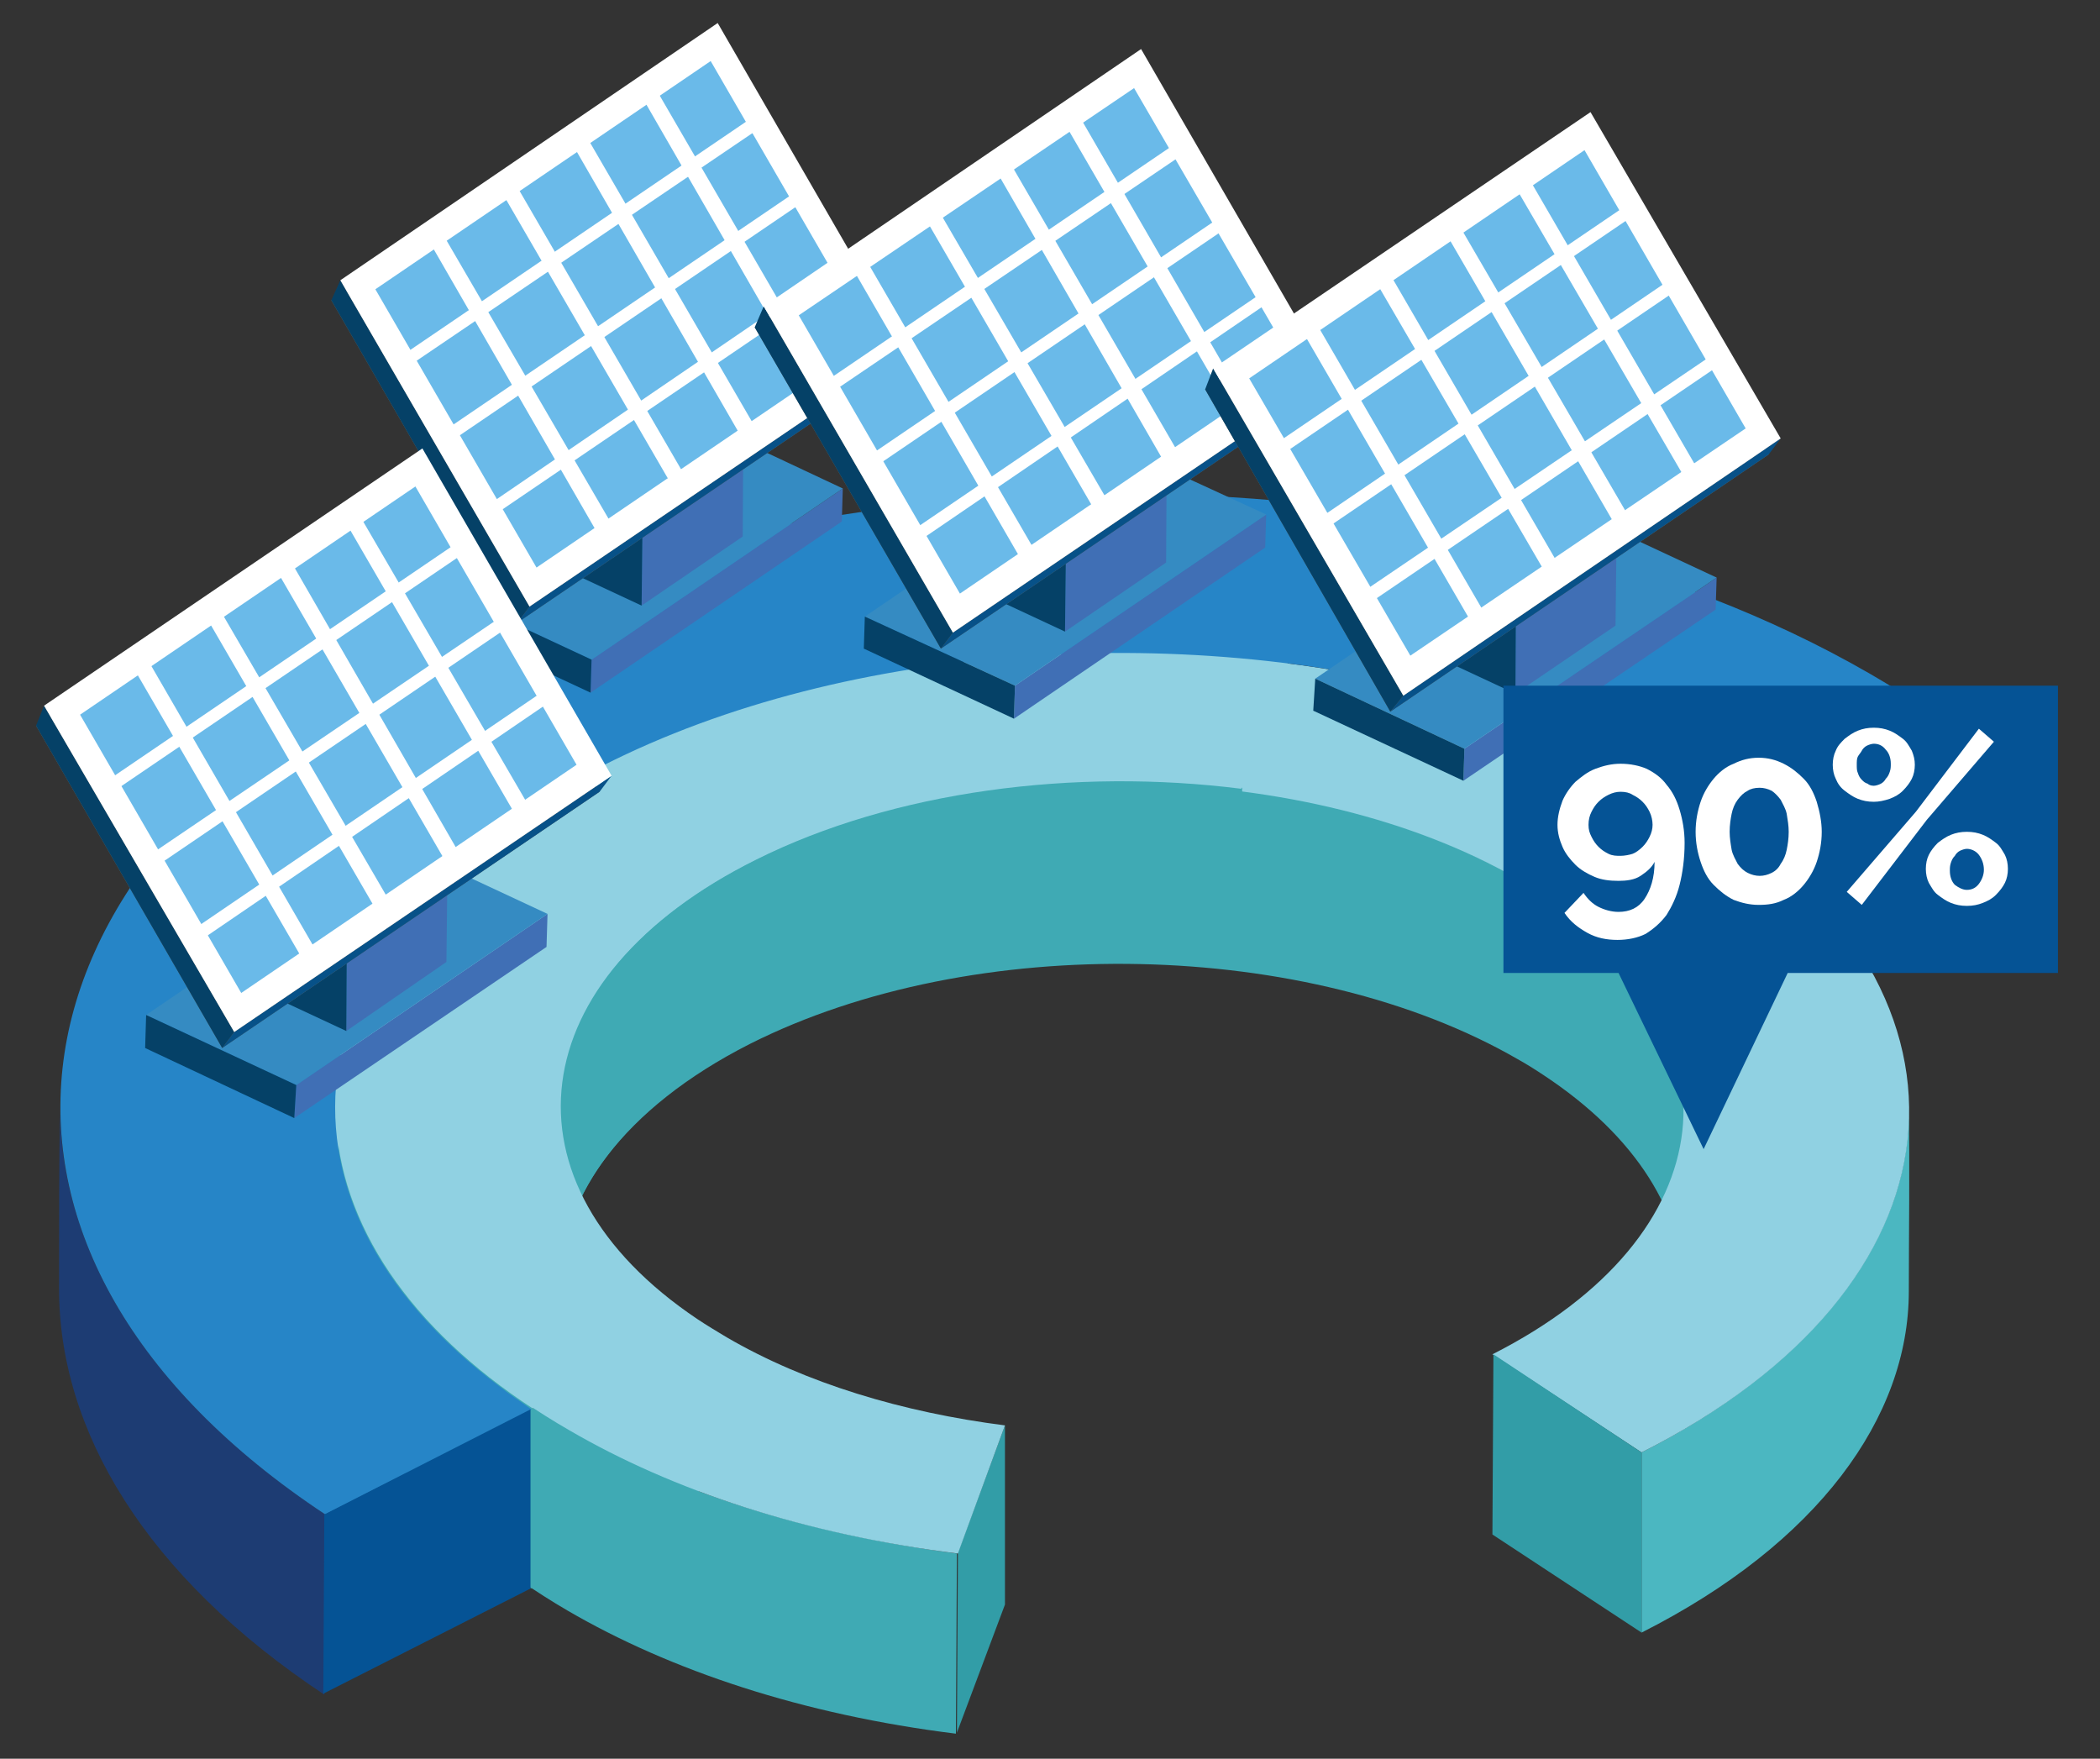 <?xml version="1.0" encoding="utf-8"?>
<!-- Generator: Adobe Illustrator 19.0.1, SVG Export Plug-In . SVG Version: 6.00 Build 0)  -->
<svg version="1.1" id="Capa_1" xmlns="http://www.w3.org/2000/svg" xmlns:xlink="http://www.w3.org/1999/xlink" x="0px" y="0px"
	 viewBox="0 0 209.8 175.7" style="enable-background:new 0 0 209.8 175.7;" xml:space="preserve">
<rect x="0" y="0" width="209.8" height="175.7" fill="#333333" stroke="none"/>
<style type="text/css">
	.st0{fill:#055395;}
	.st1{fill:#3FAAB4;}
	.st2{fill:#4BB7C1;}
	.st3{fill:#90D1E2;}
	.st4{fill:#329DA7;}
	.st5{fill:#1D3C73;}
	.st6{fill:#2685C7;}
	.st7{enable-background:new    ;}
	.st8{fill:#406FB5;}
	.st9{fill:#358BC2;}
	.st10{fill:#054167;}
	.st11{fill:#7F724A;}
	.st12{fill:#20375A;}
	.st13{fill:#696A61;}
	.st14{fill:#075188;}
	.st15{fill:#FFFFFF;}
	.st16{fill:#6ABAE9;}
</style>
<g>
	<polygon class="st0" points="191.8,70.3 191.7,88.3 171.1,98.8 171.1,80.8 	"/>
</g>
<g>
	<g>
		<path class="st1" d="M168.3,111c0,6,0,12-0.1,18c0-7.7-4.6-15.4-14-21.6c-0.9-0.6-1.7-1.1-2.6-1.6c-20.8-12-54.3-12.8-76.7-1.5
			c-12.6,6.4-19,15.3-19.1,24.3l0-18c0-9,6.5-17.9,19-24.4c22.3-11.3,55.9-10.5,76.7,1.5c0.9,0.5,1.8,1.1,2.6,1.6
			C163.7,95.6,168.3,103.3,168.3,111z"/>
	</g>
	<g>
		<polygon class="st1" points="69.9,132.2 69.8,150.2 53,158.7 53,140.8 		"/>
	</g>
	<g>
		<path class="st2" d="M190.7,129c0,12.6-9.1,25.2-26.7,34.1l0-18c17.7-9,26.7-21.5,26.7-34.1C190.8,116.4,190.7,123.6,190.7,129z"
			/>
	</g>
	<g>
		<path class="st3" d="M167.4,78.5c1.5,0.9,2.6,1.6,3.7,2.3c28.7,19,25.6,47.8-7.1,64.3l-14.9-9.8c23.3-11.8,25.6-32.4,5.1-45.9
			c-0.9-0.6-1.7-1.1-2.6-1.6c-20.8-12-54.3-12.8-76.7-1.5c-23.3,11.8-25.5,32.4-5,45.9L53,140.8c-1.1-0.7-2.2-1.5-3.2-2.3
			c-25.2-18.9-21-46.1,10.3-62C84.8,64,119.2,62,146.9,70c1,0.3,1.8,0.5,2.7,0.8c2.1,0.7,4.1,1.4,6.1,2.2c1.7,0.7,3.4,1.4,5,2.1
			c1.8,0.8,3.6,1.7,5.3,2.7C166.5,78,167,78.3,167.4,78.5z"/>
	</g>
	<g>
		<polygon class="st4" points="164,145.1 164,163.1 149.1,153.3 149.2,135.3 		"/>
	</g>
</g>
<g>
	<path class="st5" d="M5.9,128.5c0-6,0-12,0.1-18c0,14.5,8.7,29,26.5,40.8l-0.1,18C14.6,157.5,5.8,142.9,5.9,128.5z"/>
</g>
<g>
	<g>
		<path class="st1" d="M56,128.4l0.1-18c0-9.1,6.6-18.2,19.5-24.6c13.8-6.9,31.9-9.2,48.5-7.1l-0.1,18c-16.6-2.1-34.7,0.2-48.5,7.1
			C62.6,110.3,56,119.3,56,128.4z"/>
	</g>
	<g>
		<path class="st1" d="M33.8,132.3c0-0.2,0-0.4,0-0.5c0-5.8,0-11.6,0-17.4c1.6,10.9,9.9,21,23,28.5c10.3,6,23.6,10.3,38.8,12.3
			l-0.1,18c-15.3-1.9-28.5-6.3-38.8-12.3C43.7,153.3,35.4,143.2,33.8,132.3z"/>
	</g>
	<g>
		<polygon class="st4" points="100.4,142.4 100.4,160.3 95.6,173.1 95.7,155.1 		"/>
	</g>
	<g>
		<path class="st3" d="M128.7,66.1L124,78.8c-16.6-2.1-34.7,0.2-48.5,7.1c-23.5,11.7-26.1,32.3-5.8,45.9c0.9,0.6,1.9,1.2,2.9,1.8
			c7.9,4.6,17.6,7.5,27.8,8.8l-4.7,12.8c-15.3-1.9-28.5-6.3-38.8-12.3c-13.2-7.6-21.5-17.8-23-28.7c0-0.4-0.1-0.5-0.1-0.6
			c0-0.1,0-0.2,0-0.3c0-0.1,0-0.3,0-0.4c0-0.2,0-0.3,0-0.5c0-0.1,0-0.2,0-0.4c0-0.1,0-0.2,0-0.3c0-0.1,0-0.2,0-0.4
			c0-0.1,0-0.2,0-0.3c0-0.2,0-0.4,0-0.6c0-0.2,0-0.5,0-0.7c0.1-3,0.7-5.9,1.8-8.8C41.9,83.1,65.8,70,94.6,66.2
			c8.8-1.2,17.9-1.4,26.8-0.8c0.3,0,0.5,0,0.7,0.1C124.2,65.6,126.5,65.8,128.7,66.1z"/>
	</g>
</g>
<g>
	<path class="st6" d="M186.8,67.3c1.7,1,3.4,2,5,3.1l-20.6,10.5c-1.1-0.7-2.2-1.4-3.4-2.1c-0.8-0.4-1.2-0.7-1.7-1
		c-1.7-0.9-3.5-1.8-5.3-2.7c-1.6-0.8-3.3-1.5-5-2.1c-2-0.8-4-1.5-6.1-2.2c-0.9-0.3-1.8-0.6-2.7-0.8c-27.8-8-62.2-6-86.8,6.5
		c-31.4,15.9-35.5,43.1-10.3,62c1,0.8,2.1,1.5,3.2,2.3l-20.6,10.5c-38.7-25.6-34.5-64.4,9.6-86.8C84.2,43.1,147.5,44.6,186.8,67.3z"
		/>
</g>
<g>
	<g>
		<g class="st7">
			<g>
				<polygon class="st8" points="59.1,65.9 84.2,48.8 84.1,52.1 59,69.2 				"/>
			</g>
			<g>
				<polygon class="st9" points="44.1,58.9 69.3,41.8 84.2,48.8 59.1,65.9 				"/>
			</g>
			<g>
				<polygon class="st10" points="59.1,65.9 59,69.2 44,62.2 44.1,58.9 				"/>
			</g>
		</g>
	</g>
	<g>
		<g class="st7">
			<g>
				<polygon class="st8" points="64.3,42.9 74.3,36.1 74.2,53.6 64.1,60.5 				"/>
			</g>
			<g>
				<polygon class="st11" points="49.3,36 59.3,29.1 74.3,36.1 64.3,42.9 				"/>
			</g>
			<g>
				<polygon class="st10" points="64.3,42.9 64.1,60.5 49.1,53.5 49.3,36 				"/>
			</g>
		</g>
	</g>
	<g>
		<g class="st7">
			<g>
				<polygon class="st12" points="33.1,30 71.6,5.4 52.5,18.6 				"/>
			</g>
			<g>
				<polygon class="st13" points="33.1,30 71.6,5.4 89.4,36.6 51.7,62.2 				"/>
			</g>
			<g>
				<polygon class="st14" points="52.9,60.6 90.6,35 89.4,36.6 51.7,62.2 				"/>
			</g>
			<g>
				<polygon class="st10" points="34,28 52.9,60.6 51.7,62.2 33.1,30 				"/>
			</g>
			<g>
				<polygon class="st15" points="34,28 71.7,2.3 90.6,35 52.9,60.6 				"/>
			</g>
		</g>
		<g>
			<polygon class="st16" points="37.5,28.9 71,6.1 87.1,33.9 53.6,56.7 			"/>
			<g>
				<polygon class="st15" points="43.7,43.5 44.3,44.6 79.9,20.4 79.3,19.3 				"/>
			</g>
			<g>
				<polygon class="st15" points="39.9,35.7 40.5,36.8 76.2,12.6 75.5,11.5 				"/>
			</g>
			<g>
				<polygon class="st15" points="48.7,50.5 49.3,51.5 84.9,27.3 84.3,26.2 				"/>
			</g>
		</g>
		<g>
			<g>
				<polygon class="st15" points="43.1,24.5 60,53.8 61.6,53.2 44.6,24 				"/>
			</g>
			<g>
				<polygon class="st15" points="49.9,18.8 66.9,48.1 68.4,47.5 51.4,18.2 				"/>
			</g>
			<g>
				<polygon class="st15" points="56.9,13.9 73.8,43.2 75.4,42.6 58.4,13.3 				"/>
			</g>
			<g>
				<polygon class="st15" points="63.8,9.1 80.7,38.4 82.3,37.8 65.3,8.5 				"/>
			</g>
		</g>
	</g>
</g>
<g>
	<g>
		<g class="st7">
			<g>
				<polygon class="st8" points="29.6,108.4 54.7,91.3 54.6,94.6 29.4,111.7 				"/>
			</g>
			<g>
				<polygon class="st9" points="14.6,101.4 39.7,84.3 54.7,91.3 29.6,108.4 				"/>
			</g>
			<g>
				<polygon class="st10" points="29.6,108.4 29.4,111.7 14.5,104.7 14.6,101.4 				"/>
			</g>
		</g>
	</g>
	<g>
		<g class="st7">
			<g>
				<polygon class="st8" points="34.7,85.4 44.8,78.6 44.6,96.1 34.6,103 				"/>
			</g>
			<g>
				<polygon class="st11" points="19.8,78.5 29.8,71.6 44.8,78.6 34.7,85.4 				"/>
			</g>
			<g>
				<polygon class="st10" points="34.7,85.4 34.6,103 19.6,96 19.8,78.5 				"/>
			</g>
		</g>
	</g>
	<g>
		<g class="st7">
			<g>
				<polygon class="st12" points="3.6,72.5 42,48 23,61.1 				"/>
			</g>
			<g>
				<polygon class="st13" points="3.6,72.5 42,48 59.9,79.1 22.2,104.7 				"/>
			</g>
			<g>
				<polygon class="st14" points="23.4,103.1 61.1,77.5 59.9,79.1 22.2,104.7 				"/>
			</g>
			<g>
				<polygon class="st10" points="4.4,70.5 23.4,103.1 22.2,104.7 3.6,72.5 				"/>
			</g>
			<g>
				<polygon class="st15" points="4.4,70.5 42.2,44.8 61.1,77.5 23.4,103.1 				"/>
			</g>
		</g>
		<g>
			<polygon class="st16" points="8,71.4 41.5,48.6 57.6,76.4 24.1,99.2 			"/>
			<g>
				<polygon class="st15" points="14.1,86 14.8,87.1 50.4,62.9 49.8,61.8 				"/>
			</g>
			<g>
				<polygon class="st15" points="10.4,78.2 11,79.3 46.6,55.1 46,54 				"/>
			</g>
			<g>
				<polygon class="st15" points="19.1,93 19.8,94.1 55.4,69.8 54.8,68.7 				"/>
			</g>
		</g>
		<g>
			<g>
				<polygon class="st15" points="13.5,67 30.5,96.3 32,95.7 15.1,66.5 				"/>
			</g>
			<g>
				<polygon class="st15" points="20.4,61.3 37.4,90.6 38.9,90 21.9,60.8 				"/>
			</g>
			<g>
				<polygon class="st15" points="27.3,56.4 44.3,85.7 45.8,85.1 28.9,55.8 				"/>
			</g>
			<g>
				<polygon class="st15" points="34.2,51.6 51.2,80.9 52.7,80.3 35.7,51.1 				"/>
			</g>
		</g>
	</g>
</g>
<g>
	<g>
		<g class="st7">
			<g>
				<polygon class="st8" points="101.4,68.5 126.5,51.4 126.4,54.7 101.3,71.8 				"/>
			</g>
			<g>
				<polygon class="st9" points="86.4,61.6 111.5,44.5 126.5,51.4 101.4,68.5 				"/>
			</g>
			<g>
				<polygon class="st10" points="101.4,68.5 101.3,71.8 86.3,64.8 86.4,61.6 				"/>
			</g>
		</g>
	</g>
	<g>
		<g class="st7">
			<g>
				<polygon class="st8" points="106.6,45.6 116.6,38.7 116.5,56.2 106.4,63.1 				"/>
			</g>
			<g>
				<polygon class="st11" points="91.6,38.6 101.6,31.8 116.6,38.7 106.6,45.6 				"/>
			</g>
			<g>
				<polygon class="st10" points="106.6,45.6 106.4,63.1 91.4,56.1 91.6,38.6 				"/>
			</g>
		</g>
	</g>
	<g>
		<g class="st7">
			<g>
				<polygon class="st12" points="75.4,32.7 113.9,8.1 94.8,21.2 				"/>
			</g>
			<g>
				<polygon class="st13" points="75.4,32.7 113.9,8.1 131.7,39.2 94,64.8 				"/>
			</g>
			<g>
				<polygon class="st14" points="95.2,63.2 132.9,37.6 131.7,39.2 94,64.8 				"/>
			</g>
			<g>
				<polygon class="st10" points="76.3,30.6 95.2,63.2 94,64.8 75.4,32.7 				"/>
			</g>
			<g>
				<polygon class="st15" points="76.3,30.6 114,4.9 132.9,37.6 95.2,63.2 				"/>
			</g>
		</g>
		<g>
			<polygon class="st16" points="79.8,31.5 113.3,8.8 129.4,36.5 95.9,59.3 			"/>
			<g>
				<polygon class="st15" points="86,46.1 86.6,47.2 122.2,23 121.6,21.9 				"/>
			</g>
			<g>
				<polygon class="st15" points="82.2,38.3 82.8,39.4 118.5,15.2 117.8,14.1 				"/>
			</g>
			<g>
				<polygon class="st15" points="91,53.1 91.6,54.2 127.2,29.9 126.6,28.9 				"/>
			</g>
		</g>
		<g>
			<g>
				<polygon class="st15" points="85.4,27.2 102.3,56.4 103.9,55.9 86.9,26.6 				"/>
			</g>
			<g>
				<polygon class="st15" points="92.2,21.4 109.2,50.7 110.7,50.1 93.7,20.9 				"/>
			</g>
			<g>
				<polygon class="st15" points="99.2,16.5 116.1,45.8 117.7,45.2 100.7,15.9 				"/>
			</g>
			<g>
				<polygon class="st15" points="106,11.7 123,41 124.5,40.4 107.6,11.2 				"/>
			</g>
		</g>
	</g>
</g>
<g>
	<g>
		<g class="st7">
			<g>
				<polygon class="st8" points="146.3,74.8 171.5,57.7 171.4,60.9 146.2,78 				"/>
			</g>
			<g>
				<polygon class="st9" points="131.4,67.8 156.5,50.7 171.5,57.7 146.3,74.8 				"/>
			</g>
			<g>
				<polygon class="st10" points="146.3,74.8 146.2,78 131.2,71 131.4,67.8 				"/>
			</g>
		</g>
	</g>
	<g>
		<g class="st7">
			<g>
				<polygon class="st8" points="151.5,51.8 161.6,45 161.4,62.5 151.4,69.3 				"/>
			</g>
			<g>
				<polygon class="st11" points="136.5,44.8 146.6,38 161.6,45 151.5,51.8 				"/>
			</g>
			<g>
				<polygon class="st10" points="151.5,51.8 151.4,69.3 136.4,62.3 136.5,44.8 				"/>
			</g>
		</g>
	</g>
	<g>
		<g class="st7">
			<g>
				<polygon class="st12" points="120.4,38.9 158.8,14.3 139.8,27.4 				"/>
			</g>
			<g>
				<polygon class="st13" points="120.4,38.9 158.8,14.3 176.7,45.4 138.9,71.1 				"/>
			</g>
			<g>
				<polygon class="st14" points="140.2,69.5 177.9,43.8 176.7,45.4 138.9,71.1 				"/>
			</g>
			<g>
				<polygon class="st10" points="121.2,36.8 140.2,69.5 138.9,71.1 120.4,38.9 				"/>
			</g>
			<g>
				<polygon class="st15" points="121.2,36.8 158.9,11.2 177.9,43.8 140.2,69.5 				"/>
			</g>
		</g>
		<g>
			<polygon class="st16" points="124.8,37.8 158.3,15 174.4,42.8 140.9,65.5 			"/>
			<g>
				<polygon class="st15" points="130.9,52.4 131.6,53.4 167.2,29.2 166.6,28.1 				"/>
			</g>
			<g>
				<polygon class="st15" points="127.2,44.5 127.8,45.6 163.4,21.4 162.8,20.3 				"/>
			</g>
			<g>
				<polygon class="st15" points="135.9,59.3 136.6,60.4 172.2,36.2 171.6,35.1 				"/>
			</g>
		</g>
		<g>
			<g>
				<polygon class="st15" points="130.3,33.4 147.3,62.7 148.8,62.1 131.8,32.8 				"/>
			</g>
			<g>
				<polygon class="st15" points="137.2,27.7 154.2,56.9 155.7,56.4 138.7,27.1 				"/>
			</g>
			<g>
				<polygon class="st15" points="144.1,22.7 161.1,52 162.6,51.4 145.6,22.2 				"/>
			</g>
			<g>
				<polygon class="st15" points="151,18 168,47.2 169.5,46.7 152.5,17.4 				"/>
			</g>
		</g>
	</g>
</g>
<g>
	<polygon class="st0" points="53,140.8 53,158.7 32.3,169.2 32.4,151.3 	"/>
</g>
<polygon class="st0" points="205.6,68.5 205.6,97.2 178.6,97.2 170.2,114.8 161.7,97.2 150.2,97.2 150.2,68.5 "/>
<g>
	<path class="st15" d="M155.6,82.4c0-0.8,0.2-1.6,0.5-2.4c0.3-0.7,0.8-1.4,1.3-1.9c0.6-0.5,1.2-1,2-1.3s1.6-0.5,2.5-0.5
		c1,0,1.9,0.2,2.6,0.5c0.8,0.4,1.5,0.9,2,1.6c0.6,0.7,1,1.5,1.3,2.5c0.3,1,0.5,2.1,0.5,3.3c0,1.6-0.2,3-0.5,4.2s-0.8,2.2-1.3,3
		c-0.6,0.8-1.3,1.4-2.1,1.9c-0.8,0.4-1.8,0.6-2.8,0.6c-1.1,0-2.1-0.2-3-0.7c-0.9-0.5-1.7-1.1-2.3-2l1.9-2c0.4,0.6,0.9,1.1,1.5,1.4
		c0.6,0.3,1.3,0.5,2,0.5c1.1,0,2-0.4,2.6-1.3s1-2.1,1-3.7c-0.3,0.6-0.8,1-1.4,1.4s-1.4,0.5-2.2,0.5c-0.9,0-1.7-0.1-2.4-0.4
		c-0.7-0.3-1.4-0.7-1.9-1.2c-0.5-0.5-1-1.1-1.3-1.8S155.6,83.2,155.6,82.4z M161.9,79.1c-0.4,0-0.8,0.1-1.2,0.3
		c-0.4,0.2-0.7,0.4-1,0.7c-0.3,0.3-0.5,0.6-0.7,1c-0.2,0.4-0.3,0.8-0.3,1.3s0.1,0.8,0.3,1.2c0.2,0.4,0.4,0.7,0.7,1
		c0.3,0.3,0.6,0.5,1,0.7s0.8,0.2,1.2,0.2s0.9-0.1,1.2-0.2s0.7-0.4,1-0.7c0.3-0.3,0.5-0.6,0.7-1c0.2-0.4,0.3-0.8,0.3-1.2
		s-0.1-0.9-0.3-1.3c-0.2-0.4-0.4-0.7-0.7-1s-0.6-0.5-1-0.7C162.8,79.2,162.4,79.1,161.9,79.1z"/>
	<path class="st15" d="M182,83.1c0,1.1-0.2,2.1-0.5,3s-0.8,1.7-1.3,2.3s-1.2,1.2-2,1.5c-0.8,0.4-1.6,0.5-2.5,0.5
		c-0.9,0-1.7-0.2-2.5-0.5c-0.8-0.4-1.4-0.9-2-1.5s-1-1.4-1.3-2.3s-0.5-1.9-0.5-3c0-1.1,0.2-2.1,0.5-3c0.3-0.9,0.8-1.7,1.3-2.3
		s1.2-1.2,2-1.5c0.8-0.4,1.6-0.6,2.5-0.6c0.9,0,1.7,0.2,2.5,0.6c0.8,0.4,1.4,0.9,2,1.5s1,1.4,1.3,2.3C181.8,81.1,182,82.1,182,83.1z
		 M178.7,83.1c0-0.6-0.1-1.2-0.2-1.8c-0.1-0.5-0.4-1-0.6-1.4c-0.3-0.4-0.6-0.7-0.9-0.9c-0.4-0.2-0.8-0.3-1.2-0.3
		c-0.5,0-0.9,0.1-1.2,0.3c-0.4,0.2-0.7,0.5-1,0.9c-0.3,0.4-0.5,0.9-0.6,1.4c-0.1,0.5-0.2,1.1-0.2,1.8c0,0.6,0.1,1.2,0.2,1.8
		c0.1,0.5,0.4,1,0.6,1.4c0.3,0.4,0.6,0.7,1,0.9c0.4,0.2,0.8,0.3,1.2,0.3c0.4,0,0.8-0.1,1.2-0.3c0.4-0.2,0.7-0.5,0.9-0.9
		c0.3-0.4,0.5-0.9,0.6-1.4C178.6,84.4,178.7,83.8,178.7,83.1z"/>
	<path class="st15" d="M187.2,80.1c-0.6,0-1.1-0.1-1.6-0.3c-0.5-0.2-0.9-0.5-1.3-0.8s-0.7-0.7-0.9-1.2c-0.2-0.4-0.3-0.9-0.3-1.4
		c0-0.5,0.1-1,0.3-1.4c0.2-0.5,0.5-0.8,0.9-1.2c0.4-0.3,0.8-0.6,1.3-0.8c0.5-0.2,1-0.3,1.6-0.3c0.6,0,1.1,0.1,1.6,0.3
		c0.5,0.2,0.9,0.5,1.3,0.8c0.4,0.3,0.6,0.7,0.9,1.2c0.2,0.5,0.3,0.9,0.3,1.4c0,0.5-0.1,1-0.3,1.4c-0.2,0.4-0.5,0.8-0.9,1.2
		s-0.8,0.6-1.3,0.8C188.2,80,187.7,80.1,187.2,80.1z M184.5,89.1l6.9-8l6.3-8.3l1.5,1.3l-6.7,7.8l-6.5,8.5L184.5,89.1z M187.2,78.5
		c0.2,0,0.5-0.1,0.7-0.2c0.2-0.1,0.4-0.3,0.5-0.5c0.2-0.2,0.3-0.4,0.4-0.7c0.1-0.3,0.1-0.5,0.1-0.8c0-0.6-0.2-1.1-0.5-1.4
		c-0.3-0.4-0.7-0.6-1.2-0.6c-0.2,0-0.5,0.1-0.7,0.2c-0.2,0.1-0.4,0.3-0.5,0.5s-0.3,0.4-0.4,0.6c-0.1,0.2-0.1,0.5-0.1,0.8
		c0,0.3,0,0.6,0.1,0.8c0.1,0.3,0.2,0.5,0.4,0.7s0.3,0.3,0.6,0.4C186.7,78.4,186.9,78.5,187.2,78.5z M196.5,90.5
		c-0.6,0-1.1-0.1-1.6-0.3c-0.5-0.2-0.9-0.5-1.3-0.8c-0.4-0.3-0.6-0.7-0.9-1.2c-0.2-0.4-0.3-0.9-0.3-1.4c0-0.5,0.1-1,0.3-1.4
		c0.2-0.4,0.5-0.8,0.9-1.2c0.4-0.3,0.8-0.6,1.3-0.8c0.5-0.2,1-0.3,1.6-0.3c0.6,0,1.1,0.1,1.6,0.3c0.5,0.2,0.9,0.5,1.3,0.8
		s0.6,0.7,0.9,1.2c0.2,0.4,0.3,0.9,0.3,1.4c0,0.5-0.1,1-0.3,1.4c-0.2,0.4-0.5,0.8-0.9,1.2s-0.8,0.6-1.3,0.8
		C197.6,90.4,197.1,90.5,196.5,90.5z M196.5,88.9c0.5,0,0.9-0.2,1.2-0.6c0.3-0.4,0.5-0.9,0.5-1.4c0-0.6-0.2-1.1-0.5-1.5
		c-0.3-0.4-0.8-0.6-1.2-0.6c-0.2,0-0.5,0.1-0.7,0.2c-0.2,0.1-0.4,0.3-0.5,0.5c-0.2,0.2-0.3,0.4-0.4,0.7c-0.1,0.3-0.1,0.5-0.1,0.8
		c0,0.6,0.2,1.1,0.5,1.4C195.7,88.7,196.1,88.9,196.5,88.9z"/>
</g>
</svg>
